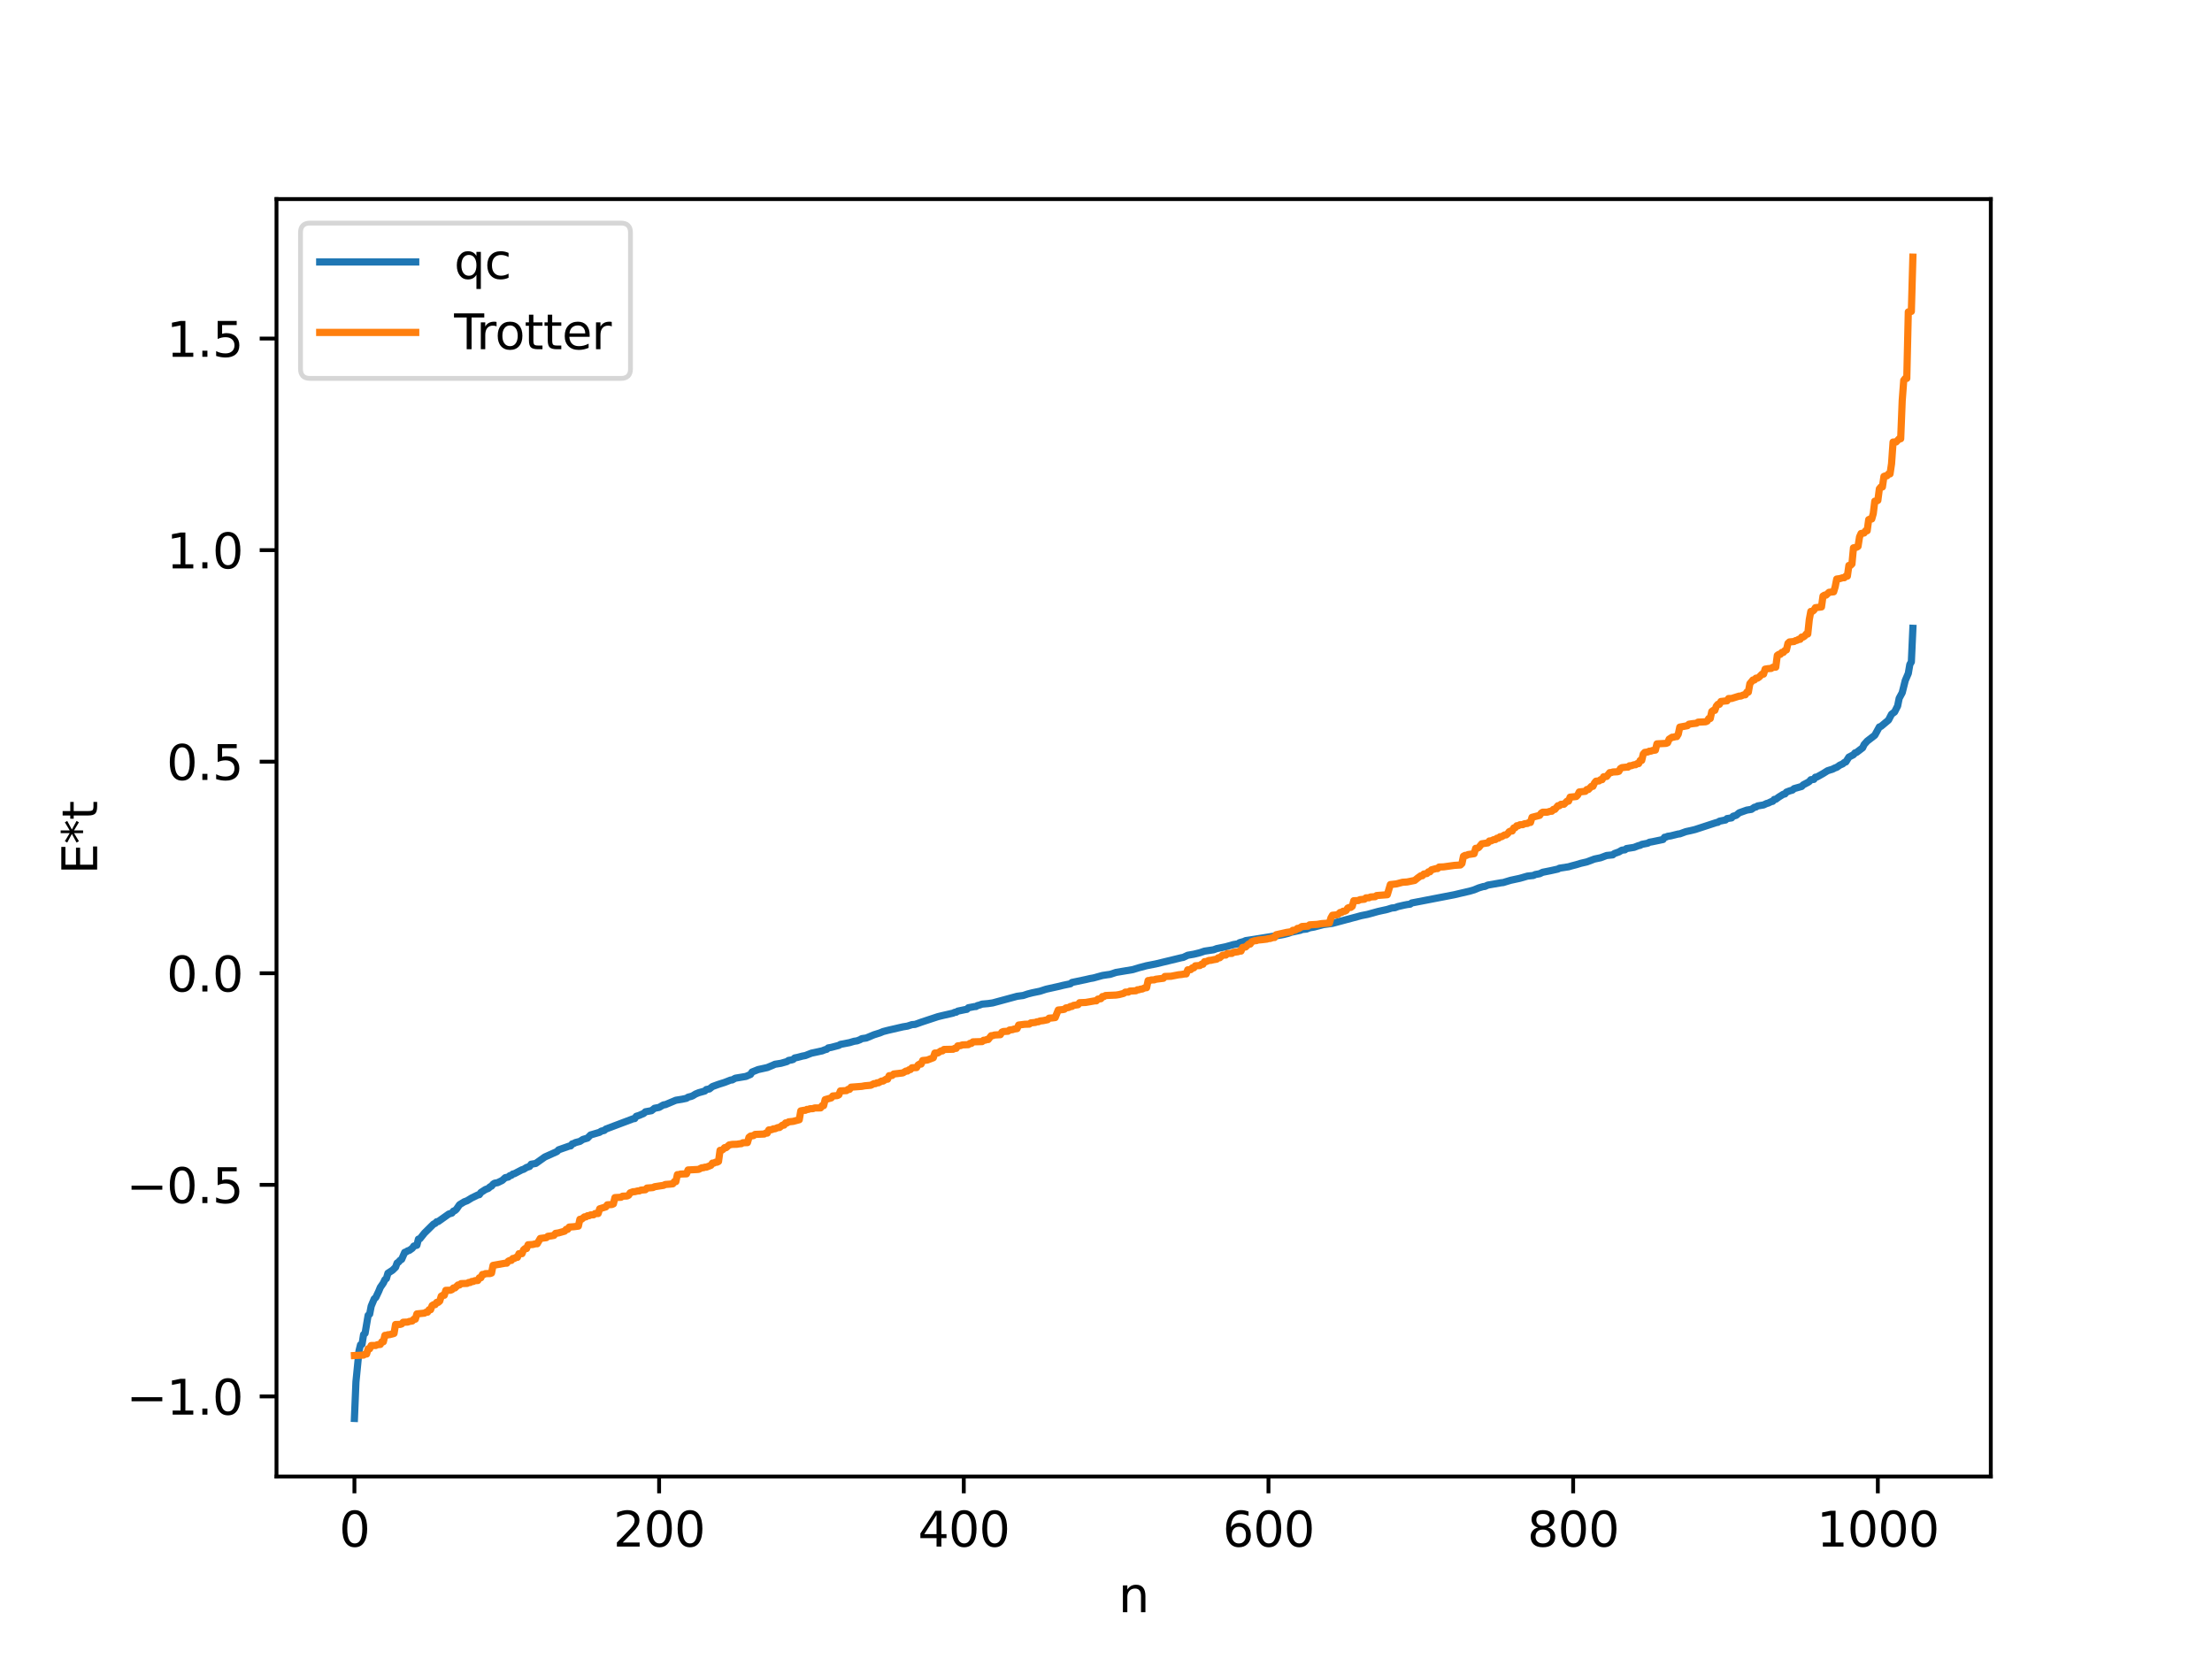 <?xml version="1.0" encoding="utf-8" standalone="no"?>
<!DOCTYPE svg PUBLIC "-//W3C//DTD SVG 1.1//EN"
  "http://www.w3.org/Graphics/SVG/1.1/DTD/svg11.dtd">
<svg xmlns:xlink="http://www.w3.org/1999/xlink" width="460.8pt" height="345.6pt" viewBox="0 0 460.8 345.6" xmlns="http://www.w3.org/2000/svg" version="1.1">
 <defs>
  <style type="text/css">*{stroke-linejoin: round; stroke-linecap: butt}</style>
 </defs>
 <g id="figure_1">
  <g id="patch_1">
   <path d="M 0 345.6 
L 460.8 345.6 
L 460.8 0 
L 0 0 
z
" style="fill: #ffffff"/>
  </g>
  <g id="axes_1">
   <g id="patch_2">
    <path d="M 57.6 307.584 
L 414.72 307.584 
L 414.72 41.472 
L 57.6 41.472 
z
" style="fill: #ffffff"/>
   </g>
   <g id="matplotlib.axis_1">
    <g id="xtick_1">
     <g id="line2d_1">
      <defs>
       <path id="m827874ba64" d="M 0 0 
L 0 3.5 
" style="stroke: #000000; stroke-width: 0.8"/>
      </defs>
      <g>
       <use xlink:href="#m827874ba64" x="73.833" y="307.584" style="stroke: #000000; stroke-width: 0.8"/>
      </g>
     </g>
     <g id="text_1">
      <!-- 0 -->
      <g transform="translate(70.651 322.182) scale(0.1 -0.1)">
       <defs>
        <path id="DejaVuSans-30" d="M 2034 4250 
Q 1547 4250 1301 3770 
Q 1056 3291 1056 2328 
Q 1056 1369 1301 889 
Q 1547 409 2034 409 
Q 2525 409 2770 889 
Q 3016 1369 3016 2328 
Q 3016 3291 2770 3770 
Q 2525 4250 2034 4250 
z
M 2034 4750 
Q 2819 4750 3233 4129 
Q 3647 3509 3647 2328 
Q 3647 1150 3233 529 
Q 2819 -91 2034 -91 
Q 1250 -91 836 529 
Q 422 1150 422 2328 
Q 422 3509 836 4129 
Q 1250 4750 2034 4750 
z
" transform="scale(0.016)"/>
       </defs>
       <use xlink:href="#DejaVuSans-30"/>
      </g>
     </g>
    </g>
    <g id="xtick_2">
     <g id="line2d_2">
      <g>
       <use xlink:href="#m827874ba64" x="137.304" y="307.584" style="stroke: #000000; stroke-width: 0.8"/>
      </g>
     </g>
     <g id="text_2">
      <!-- 200 -->
      <g transform="translate(127.76 322.182) scale(0.1 -0.1)">
       <defs>
        <path id="DejaVuSans-32" d="M 1228 531 
L 3431 531 
L 3431 0 
L 469 0 
L 469 531 
Q 828 903 1448 1529 
Q 2069 2156 2228 2338 
Q 2531 2678 2651 2914 
Q 2772 3150 2772 3378 
Q 2772 3750 2511 3984 
Q 2250 4219 1831 4219 
Q 1534 4219 1204 4116 
Q 875 4013 500 3803 
L 500 4441 
Q 881 4594 1212 4672 
Q 1544 4750 1819 4750 
Q 2544 4750 2975 4387 
Q 3406 4025 3406 3419 
Q 3406 3131 3298 2873 
Q 3191 2616 2906 2266 
Q 2828 2175 2409 1742 
Q 1991 1309 1228 531 
z
" transform="scale(0.016)"/>
       </defs>
       <use xlink:href="#DejaVuSans-32"/>
       <use xlink:href="#DejaVuSans-30" x="63.623"/>
       <use xlink:href="#DejaVuSans-30" x="127.246"/>
      </g>
     </g>
    </g>
    <g id="xtick_3">
     <g id="line2d_3">
      <g>
       <use xlink:href="#m827874ba64" x="200.775" y="307.584" style="stroke: #000000; stroke-width: 0.8"/>
      </g>
     </g>
     <g id="text_3">
      <!-- 400 -->
      <g transform="translate(191.231 322.182) scale(0.1 -0.1)">
       <defs>
        <path id="DejaVuSans-34" d="M 2419 4116 
L 825 1625 
L 2419 1625 
L 2419 4116 
z
M 2253 4666 
L 3047 4666 
L 3047 1625 
L 3713 1625 
L 3713 1100 
L 3047 1100 
L 3047 0 
L 2419 0 
L 2419 1100 
L 313 1100 
L 313 1709 
L 2253 4666 
z
" transform="scale(0.016)"/>
       </defs>
       <use xlink:href="#DejaVuSans-34"/>
       <use xlink:href="#DejaVuSans-30" x="63.623"/>
       <use xlink:href="#DejaVuSans-30" x="127.246"/>
      </g>
     </g>
    </g>
    <g id="xtick_4">
     <g id="line2d_4">
      <g>
       <use xlink:href="#m827874ba64" x="264.246" y="307.584" style="stroke: #000000; stroke-width: 0.8"/>
      </g>
     </g>
     <g id="text_4">
      <!-- 600 -->
      <g transform="translate(254.702 322.182) scale(0.1 -0.1)">
       <defs>
        <path id="DejaVuSans-36" d="M 2113 2584 
Q 1688 2584 1439 2293 
Q 1191 2003 1191 1497 
Q 1191 994 1439 701 
Q 1688 409 2113 409 
Q 2538 409 2786 701 
Q 3034 994 3034 1497 
Q 3034 2003 2786 2293 
Q 2538 2584 2113 2584 
z
M 3366 4563 
L 3366 3988 
Q 3128 4100 2886 4159 
Q 2644 4219 2406 4219 
Q 1781 4219 1451 3797 
Q 1122 3375 1075 2522 
Q 1259 2794 1537 2939 
Q 1816 3084 2150 3084 
Q 2853 3084 3261 2657 
Q 3669 2231 3669 1497 
Q 3669 778 3244 343 
Q 2819 -91 2113 -91 
Q 1303 -91 875 529 
Q 447 1150 447 2328 
Q 447 3434 972 4092 
Q 1497 4750 2381 4750 
Q 2619 4750 2861 4703 
Q 3103 4656 3366 4563 
z
" transform="scale(0.016)"/>
       </defs>
       <use xlink:href="#DejaVuSans-36"/>
       <use xlink:href="#DejaVuSans-30" x="63.623"/>
       <use xlink:href="#DejaVuSans-30" x="127.246"/>
      </g>
     </g>
    </g>
    <g id="xtick_5">
     <g id="line2d_5">
      <g>
       <use xlink:href="#m827874ba64" x="327.717" y="307.584" style="stroke: #000000; stroke-width: 0.8"/>
      </g>
     </g>
     <g id="text_5">
      <!-- 800 -->
      <g transform="translate(318.173 322.182) scale(0.1 -0.1)">
       <defs>
        <path id="DejaVuSans-38" d="M 2034 2216 
Q 1584 2216 1326 1975 
Q 1069 1734 1069 1313 
Q 1069 891 1326 650 
Q 1584 409 2034 409 
Q 2484 409 2743 651 
Q 3003 894 3003 1313 
Q 3003 1734 2745 1975 
Q 2488 2216 2034 2216 
z
M 1403 2484 
Q 997 2584 770 2862 
Q 544 3141 544 3541 
Q 544 4100 942 4425 
Q 1341 4750 2034 4750 
Q 2731 4750 3128 4425 
Q 3525 4100 3525 3541 
Q 3525 3141 3298 2862 
Q 3072 2584 2669 2484 
Q 3125 2378 3379 2068 
Q 3634 1759 3634 1313 
Q 3634 634 3220 271 
Q 2806 -91 2034 -91 
Q 1263 -91 848 271 
Q 434 634 434 1313 
Q 434 1759 690 2068 
Q 947 2378 1403 2484 
z
M 1172 3481 
Q 1172 3119 1398 2916 
Q 1625 2713 2034 2713 
Q 2441 2713 2670 2916 
Q 2900 3119 2900 3481 
Q 2900 3844 2670 4047 
Q 2441 4250 2034 4250 
Q 1625 4250 1398 4047 
Q 1172 3844 1172 3481 
z
" transform="scale(0.016)"/>
       </defs>
       <use xlink:href="#DejaVuSans-38"/>
       <use xlink:href="#DejaVuSans-30" x="63.623"/>
       <use xlink:href="#DejaVuSans-30" x="127.246"/>
      </g>
     </g>
    </g>
    <g id="xtick_6">
     <g id="line2d_6">
      <g>
       <use xlink:href="#m827874ba64" x="391.188" y="307.584" style="stroke: #000000; stroke-width: 0.8"/>
      </g>
     </g>
     <g id="text_6">
      <!-- 1000 -->
      <g transform="translate(378.463 322.182) scale(0.1 -0.1)">
       <defs>
        <path id="DejaVuSans-31" d="M 794 531 
L 1825 531 
L 1825 4091 
L 703 3866 
L 703 4441 
L 1819 4666 
L 2450 4666 
L 2450 531 
L 3481 531 
L 3481 0 
L 794 0 
L 794 531 
z
" transform="scale(0.016)"/>
       </defs>
       <use xlink:href="#DejaVuSans-31"/>
       <use xlink:href="#DejaVuSans-30" x="63.623"/>
       <use xlink:href="#DejaVuSans-30" x="127.246"/>
       <use xlink:href="#DejaVuSans-30" x="190.869"/>
      </g>
     </g>
    </g>
    <g id="text_7">
     <!-- n -->
     <g transform="translate(232.991 335.861) scale(0.1 -0.1)">
      <defs>
       <path id="DejaVuSans-6e" d="M 3513 2113 
L 3513 0 
L 2938 0 
L 2938 2094 
Q 2938 2591 2744 2837 
Q 2550 3084 2163 3084 
Q 1697 3084 1428 2787 
Q 1159 2491 1159 1978 
L 1159 0 
L 581 0 
L 581 3500 
L 1159 3500 
L 1159 2956 
Q 1366 3272 1645 3428 
Q 1925 3584 2291 3584 
Q 2894 3584 3203 3211 
Q 3513 2838 3513 2113 
z
" transform="scale(0.016)"/>
      </defs>
      <use xlink:href="#DejaVuSans-6e"/>
     </g>
    </g>
   </g>
   <g id="matplotlib.axis_2">
    <g id="ytick_1">
     <g id="line2d_7">
      <defs>
       <path id="mc374557d09" d="M 0 0 
L -3.5 0 
" style="stroke: #000000; stroke-width: 0.8"/>
      </defs>
      <g>
       <use xlink:href="#mc374557d09" x="57.6" y="290.896" style="stroke: #000000; stroke-width: 0.8"/>
      </g>
     </g>
     <g id="text_8">
      <!-- −1.0 -->
      <g transform="translate(26.317 294.695) scale(0.1 -0.1)">
       <defs>
        <path id="DejaVuSans-2212" d="M 678 2272 
L 4684 2272 
L 4684 1741 
L 678 1741 
L 678 2272 
z
" transform="scale(0.016)"/>
        <path id="DejaVuSans-2e" d="M 684 794 
L 1344 794 
L 1344 0 
L 684 0 
L 684 794 
z
" transform="scale(0.016)"/>
       </defs>
       <use xlink:href="#DejaVuSans-2212"/>
       <use xlink:href="#DejaVuSans-31" x="83.789"/>
       <use xlink:href="#DejaVuSans-2e" x="147.412"/>
       <use xlink:href="#DejaVuSans-30" x="179.199"/>
      </g>
     </g>
    </g>
    <g id="ytick_2">
     <g id="line2d_8">
      <g>
       <use xlink:href="#mc374557d09" x="57.6" y="246.822" style="stroke: #000000; stroke-width: 0.8"/>
      </g>
     </g>
     <g id="text_9">
      <!-- −0.5 -->
      <g transform="translate(26.317 250.622) scale(0.1 -0.1)">
       <defs>
        <path id="DejaVuSans-35" d="M 691 4666 
L 3169 4666 
L 3169 4134 
L 1269 4134 
L 1269 2991 
Q 1406 3038 1543 3061 
Q 1681 3084 1819 3084 
Q 2600 3084 3056 2656 
Q 3513 2228 3513 1497 
Q 3513 744 3044 326 
Q 2575 -91 1722 -91 
Q 1428 -91 1123 -41 
Q 819 9 494 109 
L 494 744 
Q 775 591 1075 516 
Q 1375 441 1709 441 
Q 2250 441 2565 725 
Q 2881 1009 2881 1497 
Q 2881 1984 2565 2268 
Q 2250 2553 1709 2553 
Q 1456 2553 1204 2497 
Q 953 2441 691 2322 
L 691 4666 
z
" transform="scale(0.016)"/>
       </defs>
       <use xlink:href="#DejaVuSans-2212"/>
       <use xlink:href="#DejaVuSans-30" x="83.789"/>
       <use xlink:href="#DejaVuSans-2e" x="147.412"/>
       <use xlink:href="#DejaVuSans-35" x="179.199"/>
      </g>
     </g>
    </g>
    <g id="ytick_3">
     <g id="line2d_9">
      <g>
       <use xlink:href="#mc374557d09" x="57.6" y="202.749" style="stroke: #000000; stroke-width: 0.8"/>
      </g>
     </g>
     <g id="text_10">
      <!-- 0.0 -->
      <g transform="translate(34.697 206.548) scale(0.1 -0.1)">
       <use xlink:href="#DejaVuSans-30"/>
       <use xlink:href="#DejaVuSans-2e" x="63.623"/>
       <use xlink:href="#DejaVuSans-30" x="95.41"/>
      </g>
     </g>
    </g>
    <g id="ytick_4">
     <g id="line2d_10">
      <g>
       <use xlink:href="#mc374557d09" x="57.6" y="158.676" style="stroke: #000000; stroke-width: 0.8"/>
      </g>
     </g>
     <g id="text_11">
      <!-- 0.5 -->
      <g transform="translate(34.697 162.475) scale(0.1 -0.1)">
       <use xlink:href="#DejaVuSans-30"/>
       <use xlink:href="#DejaVuSans-2e" x="63.623"/>
       <use xlink:href="#DejaVuSans-35" x="95.41"/>
      </g>
     </g>
    </g>
    <g id="ytick_5">
     <g id="line2d_11">
      <g>
       <use xlink:href="#mc374557d09" x="57.6" y="114.602" style="stroke: #000000; stroke-width: 0.8"/>
      </g>
     </g>
     <g id="text_12">
      <!-- 1.0 -->
      <g transform="translate(34.697 118.401) scale(0.1 -0.1)">
       <use xlink:href="#DejaVuSans-31"/>
       <use xlink:href="#DejaVuSans-2e" x="63.623"/>
       <use xlink:href="#DejaVuSans-30" x="95.41"/>
      </g>
     </g>
    </g>
    <g id="ytick_6">
     <g id="line2d_12">
      <g>
       <use xlink:href="#mc374557d09" x="57.6" y="70.529" style="stroke: #000000; stroke-width: 0.8"/>
      </g>
     </g>
     <g id="text_13">
      <!-- 1.5 -->
      <g transform="translate(34.697 74.328) scale(0.1 -0.1)">
       <use xlink:href="#DejaVuSans-31"/>
       <use xlink:href="#DejaVuSans-2e" x="63.623"/>
       <use xlink:href="#DejaVuSans-35" x="95.41"/>
      </g>
     </g>
    </g>
    <g id="text_14">
     <!-- E*t -->
     <g transform="translate(20.238 182.148) rotate(-90) scale(0.1 -0.1)">
      <defs>
       <path id="DejaVuSans-45" d="M 628 4666 
L 3578 4666 
L 3578 4134 
L 1259 4134 
L 1259 2753 
L 3481 2753 
L 3481 2222 
L 1259 2222 
L 1259 531 
L 3634 531 
L 3634 0 
L 628 0 
L 628 4666 
z
" transform="scale(0.016)"/>
       <path id="DejaVuSans-2a" d="M 3009 3897 
L 1888 3291 
L 3009 2681 
L 2828 2375 
L 1778 3009 
L 1778 1831 
L 1422 1831 
L 1422 3009 
L 372 2375 
L 191 2681 
L 1313 3291 
L 191 3897 
L 372 4206 
L 1422 3572 
L 1422 4750 
L 1778 4750 
L 1778 3572 
L 2828 4206 
L 3009 3897 
z
" transform="scale(0.016)"/>
       <path id="DejaVuSans-74" d="M 1172 4494 
L 1172 3500 
L 2356 3500 
L 2356 3053 
L 1172 3053 
L 1172 1153 
Q 1172 725 1289 603 
Q 1406 481 1766 481 
L 2356 481 
L 2356 0 
L 1766 0 
Q 1100 0 847 248 
Q 594 497 594 1153 
L 594 3053 
L 172 3053 
L 172 3500 
L 594 3500 
L 594 4494 
L 1172 4494 
z
" transform="scale(0.016)"/>
      </defs>
      <use xlink:href="#DejaVuSans-45"/>
      <use xlink:href="#DejaVuSans-2a" x="63.184"/>
      <use xlink:href="#DejaVuSans-74" x="113.184"/>
     </g>
    </g>
   </g>
   <g id="line2d_13">
    <path d="M 73.833 295.488 
L 74.15 287.873 
L 74.785 281.437 
L 75.102 280.142 
L 75.42 280.026 
L 75.737 278.019 
L 76.054 277.749 
L 76.689 274.001 
L 77.006 273.758 
L 77.324 272.097 
L 77.958 270.574 
L 78.276 270.311 
L 78.91 268.965 
L 79.228 268.186 
L 79.862 267.27 
L 80.18 266.584 
L 80.497 266.337 
L 80.815 265.232 
L 81.767 264.611 
L 82.401 263.99 
L 82.719 263.119 
L 83.036 262.905 
L 83.353 262.536 
L 83.671 262.347 
L 84.305 260.885 
L 84.623 260.787 
L 84.94 260.564 
L 85.258 260.486 
L 85.892 260.032 
L 86.21 259.576 
L 86.844 259.406 
L 87.162 258.136 
L 87.479 258.051 
L 88.431 256.862 
L 90.335 254.98 
L 90.653 254.86 
L 90.97 254.512 
L 91.287 254.467 
L 93.509 252.894 
L 94.143 252.708 
L 94.461 252.296 
L 94.778 252.183 
L 95.096 251.881 
L 95.73 250.958 
L 96.682 250.373 
L 97.317 250.134 
L 98.269 249.551 
L 99.539 248.929 
L 99.856 248.872 
L 100.173 248.412 
L 101.125 247.802 
L 101.76 247.552 
L 102.077 247.23 
L 102.395 247.094 
L 102.712 246.696 
L 103.029 246.482 
L 103.664 246.371 
L 104.616 245.908 
L 105.251 245.334 
L 105.886 245.2 
L 106.203 244.913 
L 106.52 244.847 
L 106.838 244.569 
L 107.155 244.503 
L 108.742 243.677 
L 109.059 243.595 
L 109.694 243.2 
L 110.329 242.99 
L 110.646 242.531 
L 111.598 242.369 
L 113.502 241.021 
L 116.041 239.884 
L 116.358 239.533 
L 118.58 238.751 
L 118.897 238.705 
L 119.215 238.284 
L 119.532 238.216 
L 119.849 238.025 
L 120.801 237.774 
L 121.436 237.364 
L 122.388 237.084 
L 123.023 236.435 
L 124.927 235.874 
L 125.244 235.638 
L 125.879 235.488 
L 126.196 235.208 
L 131.909 233.055 
L 132.226 233.019 
L 132.543 232.544 
L 133.178 232.348 
L 134.13 231.927 
L 134.448 231.606 
L 135.082 231.491 
L 135.717 231.377 
L 136.352 230.874 
L 137.304 230.691 
L 137.939 230.322 
L 138.256 230.152 
L 138.573 230.134 
L 140.795 229.2 
L 142.064 228.994 
L 143.016 228.794 
L 143.334 228.564 
L 143.968 228.402 
L 144.286 228.281 
L 144.92 227.894 
L 145.555 227.633 
L 146.824 227.278 
L 147.142 226.965 
L 147.777 226.85 
L 148.411 226.349 
L 149.681 225.886 
L 150.95 225.485 
L 152.22 224.989 
L 152.537 224.968 
L 153.172 224.611 
L 155.393 224.238 
L 156.345 223.827 
L 156.662 223.324 
L 157.932 222.813 
L 159.836 222.393 
L 161.105 221.861 
L 161.423 221.706 
L 162.692 221.504 
L 163.962 221.139 
L 164.279 220.904 
L 164.914 220.798 
L 165.231 220.698 
L 165.548 220.395 
L 166.183 220.265 
L 167.135 220.009 
L 167.77 219.89 
L 169.039 219.392 
L 170.309 219.122 
L 170.943 218.978 
L 171.261 218.918 
L 171.896 218.662 
L 172.213 218.594 
L 172.53 218.302 
L 173.165 218.188 
L 174.752 217.772 
L 175.069 217.567 
L 176.973 217.2 
L 177.925 216.917 
L 178.56 216.822 
L 179.195 216.573 
L 179.512 216.373 
L 180.464 216.233 
L 182.051 215.567 
L 183.32 215.167 
L 183.955 214.896 
L 184.907 214.647 
L 188.081 213.913 
L 189.033 213.759 
L 189.985 213.448 
L 190.62 213.4 
L 191.254 213.178 
L 191.889 212.944 
L 195.38 211.79 
L 196.332 211.557 
L 198.553 211.049 
L 198.871 210.878 
L 199.188 210.86 
L 199.505 210.642 
L 201.092 210.309 
L 201.41 210.264 
L 201.727 209.936 
L 202.996 209.693 
L 203.314 209.676 
L 203.631 209.467 
L 203.948 209.413 
L 204.583 209.176 
L 205.853 209.061 
L 206.805 208.923 
L 211.882 207.547 
L 213.152 207.376 
L 214.104 207.058 
L 215.056 206.815 
L 216.643 206.486 
L 217.912 206.073 
L 220.768 205.437 
L 221.403 205.273 
L 222.99 204.938 
L 223.307 204.663 
L 226.163 204.063 
L 227.115 203.842 
L 227.75 203.735 
L 229.654 203.211 
L 230.606 203.063 
L 231.241 202.978 
L 232.51 202.566 
L 236.001 201.982 
L 237.271 201.593 
L 238.858 201.176 
L 240.762 200.802 
L 246.157 199.497 
L 246.474 199.45 
L 247.426 198.996 
L 248.696 198.777 
L 249.965 198.463 
L 250.917 198.141 
L 252.821 197.856 
L 253.456 197.615 
L 255.36 197.223 
L 256.947 196.773 
L 257.899 196.612 
L 258.216 196.381 
L 259.168 196.109 
L 259.486 195.951 
L 260.755 195.759 
L 266.785 194.79 
L 267.42 194.667 
L 268.372 194.43 
L 269.006 194.199 
L 270.91 193.788 
L 271.228 193.637 
L 272.18 193.54 
L 272.815 193.281 
L 273.767 193.118 
L 275.671 192.617 
L 277.575 192.352 
L 283.605 190.736 
L 284.874 190.485 
L 287.096 189.871 
L 289 189.449 
L 289.952 189.151 
L 290.586 189.092 
L 291.221 188.851 
L 292.491 188.559 
L 293.125 188.434 
L 293.76 188.354 
L 294.077 188.107 
L 302.963 186.39 
L 303.915 186.163 
L 306.137 185.647 
L 307.089 185.37 
L 308.041 184.972 
L 308.993 184.686 
L 309.31 184.667 
L 309.945 184.379 
L 312.801 183.882 
L 313.119 183.859 
L 313.753 183.664 
L 314.705 183.379 
L 316.61 182.968 
L 318.196 182.509 
L 319.466 182.371 
L 319.783 182.193 
L 320.735 182.012 
L 321.37 181.71 
L 322.957 181.394 
L 324.543 181.042 
L 324.861 180.861 
L 326.765 180.567 
L 327.4 180.382 
L 328.352 180.132 
L 329.304 179.844 
L 330.573 179.549 
L 332.16 178.953 
L 333.429 178.688 
L 334.699 178.212 
L 335.968 178.081 
L 336.286 177.814 
L 337.238 177.478 
L 337.872 177.102 
L 338.507 177.036 
L 338.824 176.772 
L 340.411 176.52 
L 341.363 176.15 
L 341.681 176.107 
L 341.998 175.903 
L 343.267 175.657 
L 343.585 175.458 
L 344.22 175.349 
L 346.441 174.884 
L 346.758 174.416 
L 347.076 174.377 
L 347.393 174.222 
L 348.028 174.132 
L 349.615 173.737 
L 349.932 173.709 
L 351.201 173.244 
L 352.153 173.039 
L 353.105 172.809 
L 357.548 171.357 
L 357.866 171.307 
L 358.183 171.073 
L 359.135 170.878 
L 359.453 170.825 
L 359.77 170.525 
L 360.722 170.383 
L 361.039 170.037 
L 361.674 169.853 
L 362.309 169.32 
L 363.896 168.757 
L 364.848 168.607 
L 365.482 168.166 
L 365.8 168.118 
L 366.117 167.898 
L 367.386 167.683 
L 368.021 167.383 
L 368.339 167.303 
L 368.973 166.998 
L 369.291 166.927 
L 369.608 166.53 
L 369.925 166.508 
L 370.56 166.038 
L 371.512 165.447 
L 371.829 165.399 
L 372.147 165.013 
L 372.781 164.767 
L 373.416 164.583 
L 373.734 164.285 
L 375.32 163.835 
L 375.638 163.502 
L 376.59 163.004 
L 376.907 162.803 
L 377.224 162.43 
L 377.859 162.362 
L 378.177 161.9 
L 378.494 161.869 
L 379.763 161.155 
L 380.715 160.56 
L 381.35 160.355 
L 381.667 160.268 
L 382.302 159.955 
L 382.62 159.852 
L 383.254 159.404 
L 383.889 159.118 
L 384.206 158.829 
L 384.524 158.726 
L 385.158 157.715 
L 386.11 157.225 
L 386.428 156.837 
L 386.745 156.747 
L 388.015 155.781 
L 388.332 155.102 
L 388.967 154.389 
L 390.236 153.412 
L 390.553 153.17 
L 391.505 151.432 
L 391.823 151.334 
L 393.41 150.01 
L 394.044 148.783 
L 394.679 148.311 
L 395.314 147.054 
L 395.631 145.469 
L 396.266 144.296 
L 396.9 141.761 
L 397.535 140.282 
L 397.853 138.419 
L 398.17 137.885 
L 398.487 130.889 
L 398.487 130.889 
" clip-path="url(#pfbb7c9a0e0)" style="fill: none; stroke: #1f77b4; stroke-width: 1.5; stroke-linecap: square"/>
   </g>
   <g id="line2d_14">
    <path d="M 73.833 282.382 
L 75.737 282.289 
L 76.054 282.068 
L 76.372 282.068 
L 76.689 280.979 
L 77.006 280.979 
L 77.324 280.295 
L 78.276 280.291 
L 78.593 280.133 
L 79.228 280.071 
L 79.545 279.512 
L 79.862 279.512 
L 80.18 278.18 
L 80.497 278.18 
L 80.815 278.036 
L 81.132 278.036 
L 82.084 277.776 
L 82.401 275.914 
L 83.353 275.905 
L 83.671 275.803 
L 83.988 275.447 
L 84.94 275.414 
L 85.258 275.282 
L 85.892 275.183 
L 86.21 274.809 
L 86.527 274.809 
L 86.844 273.713 
L 88.431 273.547 
L 88.748 273.351 
L 89.066 273.351 
L 89.383 272.836 
L 89.7 272.836 
L 90.018 271.98 
L 90.335 271.779 
L 90.653 271.779 
L 90.97 271.31 
L 91.287 271.31 
L 91.605 271.03 
L 91.922 270.01 
L 92.239 269.826 
L 92.557 269.826 
L 92.874 268.8 
L 93.826 268.781 
L 94.143 268.655 
L 94.461 268.304 
L 94.778 268.304 
L 95.413 267.683 
L 95.73 267.683 
L 96.048 267.4 
L 97.317 267.355 
L 97.634 267.163 
L 97.952 267.163 
L 98.269 266.956 
L 98.586 266.956 
L 98.904 266.787 
L 99.539 266.751 
L 99.856 266.184 
L 100.173 266.184 
L 100.491 265.497 
L 100.808 265.497 
L 101.125 265.32 
L 102.077 265.309 
L 102.395 265.201 
L 102.712 263.602 
L 105.251 263.145 
L 105.568 263.145 
L 105.886 262.725 
L 106.203 262.571 
L 106.52 262.571 
L 106.838 262.16 
L 107.155 262.16 
L 107.472 261.932 
L 107.79 261.932 
L 108.107 261.164 
L 108.742 261.162 
L 109.059 260.381 
L 109.377 260.099 
L 109.694 260.099 
L 110.011 259.309 
L 110.963 259.255 
L 111.598 259.093 
L 111.915 259.093 
L 112.55 257.992 
L 113.82 257.827 
L 114.137 257.542 
L 114.772 257.468 
L 115.406 257.352 
L 115.724 256.932 
L 116.358 256.837 
L 117.628 256.476 
L 117.945 256.093 
L 118.262 256.093 
L 118.58 255.618 
L 119.532 255.549 
L 120.484 255.425 
L 120.801 254.005 
L 121.119 254.005 
L 121.753 253.493 
L 122.071 253.493 
L 122.388 253.261 
L 122.705 253.261 
L 123.023 253.09 
L 123.658 253.064 
L 123.975 252.797 
L 124.61 252.796 
L 124.927 251.812 
L 126.196 251.425 
L 126.514 250.987 
L 127.466 250.923 
L 127.783 250.788 
L 128.1 249.482 
L 129.37 249.41 
L 129.687 249.186 
L 130.639 249.147 
L 130.957 248.986 
L 131.274 248.488 
L 131.909 248.25 
L 132.226 248.25 
L 132.861 248.091 
L 133.178 248.091 
L 133.496 247.924 
L 134.448 247.846 
L 134.765 247.498 
L 136.034 247.394 
L 136.352 247.219 
L 138.256 246.926 
L 138.573 246.752 
L 139.525 246.678 
L 140.16 246.611 
L 140.477 246.157 
L 140.795 246.157 
L 141.112 244.698 
L 141.429 244.698 
L 141.747 244.578 
L 143.016 244.531 
L 143.334 243.724 
L 145.238 243.628 
L 145.555 243.596 
L 146.19 243.269 
L 146.507 243.269 
L 146.824 243.144 
L 147.142 243.144 
L 148.094 242.764 
L 148.411 242.296 
L 148.729 242.296 
L 149.046 242.11 
L 149.363 242.11 
L 149.681 241.952 
L 149.998 239.636 
L 150.315 239.636 
L 150.633 239.436 
L 150.95 239.076 
L 151.267 239.076 
L 151.902 238.512 
L 152.537 238.397 
L 153.489 238.37 
L 154.124 238.269 
L 154.441 238.247 
L 154.758 238.053 
L 155.71 238.024 
L 156.028 236.921 
L 156.345 236.671 
L 156.98 236.56 
L 157.297 236.318 
L 159.201 236.239 
L 159.519 236.044 
L 159.836 236.044 
L 160.153 235.387 
L 160.788 235.326 
L 161.105 235.156 
L 161.423 235.156 
L 162.058 234.886 
L 162.375 234.886 
L 163.01 234.384 
L 163.327 234.384 
L 163.644 233.927 
L 163.962 233.927 
L 164.279 233.703 
L 165.231 233.601 
L 166.5 233.263 
L 166.818 231.417 
L 167.453 231.298 
L 167.77 231.298 
L 168.087 231.109 
L 168.405 231.109 
L 168.722 230.972 
L 169.357 230.955 
L 169.674 230.813 
L 170.943 230.796 
L 171.261 230.33 
L 171.578 230.33 
L 171.896 229.071 
L 173.165 228.715 
L 173.482 228.31 
L 174.434 228.234 
L 174.752 228.064 
L 175.069 227.256 
L 176.339 227.196 
L 176.656 226.937 
L 176.973 226.937 
L 177.291 226.475 
L 179.512 226.309 
L 180.147 226.191 
L 181.416 226.077 
L 182.051 225.746 
L 182.368 225.746 
L 182.686 225.57 
L 183.003 225.57 
L 183.638 225.209 
L 183.955 225.209 
L 184.59 224.811 
L 184.907 224.811 
L 185.224 224.091 
L 185.859 224.04 
L 186.177 223.733 
L 187.129 223.625 
L 188.081 223.507 
L 188.715 223.123 
L 189.033 223.123 
L 189.35 222.861 
L 189.667 222.806 
L 189.985 222.434 
L 190.937 222.396 
L 191.254 221.859 
L 191.572 221.663 
L 191.889 221.663 
L 192.206 220.926 
L 193.158 220.832 
L 194.428 220.349 
L 194.745 219.369 
L 195.38 219.348 
L 196.015 218.924 
L 196.332 218.924 
L 196.649 218.62 
L 198.553 218.576 
L 198.871 218.392 
L 199.188 218.392 
L 199.505 217.88 
L 200.14 217.813 
L 200.458 217.672 
L 201.727 217.62 
L 202.044 217.361 
L 202.362 217.361 
L 202.679 217.039 
L 204.583 216.983 
L 204.9 216.704 
L 205.218 216.704 
L 205.535 216.556 
L 205.853 216.556 
L 206.487 215.756 
L 206.805 215.756 
L 207.122 215.616 
L 208.391 215.541 
L 208.709 215.015 
L 209.026 214.883 
L 209.978 214.825 
L 210.296 214.571 
L 210.93 214.496 
L 211.248 214.375 
L 211.882 214.279 
L 212.2 213.536 
L 213.469 213.374 
L 214.421 213.342 
L 214.739 213.086 
L 215.691 212.989 
L 216.008 212.852 
L 216.325 212.852 
L 216.643 212.691 
L 217.277 212.624 
L 218.229 212.428 
L 218.547 212.102 
L 219.181 212.057 
L 219.816 211.978 
L 220.451 210.406 
L 221.403 210.315 
L 221.72 210.251 
L 222.038 209.974 
L 222.672 209.874 
L 222.99 209.664 
L 223.307 209.664 
L 223.624 209.442 
L 224.577 209.301 
L 224.894 208.883 
L 226.163 208.829 
L 228.067 208.494 
L 228.385 208.494 
L 228.702 208.135 
L 229.337 208.049 
L 229.654 207.603 
L 229.972 207.603 
L 230.289 207.387 
L 232.51 207.287 
L 233.145 207.184 
L 234.097 206.939 
L 234.415 206.679 
L 235.049 206.674 
L 235.367 206.462 
L 236.636 206.393 
L 236.953 206.189 
L 237.271 206.189 
L 237.588 206.05 
L 237.905 206.05 
L 238.54 205.756 
L 238.858 205.756 
L 239.175 204.27 
L 239.492 204.27 
L 239.81 204.14 
L 240.444 204.129 
L 240.762 203.994 
L 241.396 203.912 
L 242.348 203.793 
L 242.666 203.415 
L 243.935 203.373 
L 245.522 203.065 
L 246.157 203.001 
L 246.791 202.883 
L 247.109 202.883 
L 247.426 202.034 
L 248.061 201.987 
L 248.378 201.623 
L 248.696 201.623 
L 249.013 201.195 
L 249.965 201.14 
L 250.282 200.872 
L 250.6 200.872 
L 250.917 200.334 
L 251.234 200.334 
L 251.869 200.065 
L 252.186 200.065 
L 252.821 199.922 
L 253.456 199.813 
L 253.773 199.524 
L 254.091 199.524 
L 254.725 198.964 
L 255.36 198.956 
L 255.677 198.632 
L 256.629 198.609 
L 256.947 198.39 
L 257.899 198.263 
L 258.216 198.128 
L 258.534 198.128 
L 258.851 197.367 
L 259.486 197.273 
L 260.12 196.665 
L 260.438 196.665 
L 260.755 196.172 
L 261.39 195.962 
L 261.707 195.962 
L 262.024 195.835 
L 262.977 195.743 
L 263.929 195.631 
L 264.246 195.512 
L 264.563 195.512 
L 265.198 195.303 
L 265.515 195.303 
L 265.833 194.726 
L 268.054 194.229 
L 269.006 194.095 
L 269.324 193.796 
L 269.641 193.796 
L 269.958 193.68 
L 270.276 193.404 
L 270.593 193.404 
L 271.228 193.009 
L 272.497 192.936 
L 272.815 192.66 
L 274.401 192.564 
L 275.353 192.401 
L 276.94 192.294 
L 277.258 191.216 
L 277.575 190.664 
L 278.527 190.573 
L 278.844 190.394 
L 279.162 190.085 
L 279.479 190.085 
L 279.796 189.824 
L 280.114 189.824 
L 280.431 189.671 
L 280.748 189.176 
L 281.066 189.035 
L 281.383 189.035 
L 281.7 188.795 
L 282.018 187.636 
L 282.97 187.602 
L 283.287 187.414 
L 284.239 187.325 
L 284.557 187.037 
L 285.191 187.024 
L 285.509 186.853 
L 286.461 186.8 
L 286.778 186.557 
L 289 186.387 
L 289.634 184.272 
L 290.904 184.132 
L 292.173 183.793 
L 293.125 183.732 
L 294.712 183.409 
L 295.347 182.892 
L 295.981 182.439 
L 296.299 182.439 
L 296.616 182.074 
L 297.251 181.971 
L 297.568 181.615 
L 297.886 181.615 
L 298.203 181.201 
L 299.155 180.942 
L 299.472 180.942 
L 299.79 180.618 
L 300.742 180.584 
L 301.377 180.493 
L 302.963 180.273 
L 304.233 180.191 
L 304.55 179.881 
L 304.867 178.363 
L 305.185 178.195 
L 305.502 178.195 
L 305.82 178.021 
L 306.454 177.93 
L 307.089 177.836 
L 307.406 176.721 
L 307.724 176.721 
L 308.041 176.56 
L 308.676 175.781 
L 309.945 175.591 
L 310.262 175.192 
L 310.58 175.192 
L 311.215 174.894 
L 311.532 174.894 
L 311.849 174.613 
L 312.167 174.613 
L 312.484 174.303 
L 312.801 174.303 
L 313.436 173.93 
L 313.753 173.93 
L 314.071 173.674 
L 314.388 173.257 
L 314.705 173.112 
L 315.023 173.112 
L 315.34 172.479 
L 315.658 172.417 
L 315.975 172.017 
L 316.292 172.017 
L 316.61 171.811 
L 317.244 171.787 
L 317.562 171.598 
L 318.196 171.538 
L 318.514 171.33 
L 318.831 171.33 
L 319.148 170.261 
L 320.735 169.857 
L 321.053 169.399 
L 321.37 169.197 
L 322.322 169.19 
L 322.957 168.995 
L 323.274 168.995 
L 323.591 168.613 
L 323.909 168.613 
L 324.543 167.848 
L 324.861 167.848 
L 325.178 167.547 
L 325.813 167.537 
L 326.448 166.895 
L 326.765 166.895 
L 327.082 166.059 
L 328.034 165.966 
L 328.352 165.93 
L 328.669 165.622 
L 328.986 164.978 
L 330.256 164.844 
L 330.573 164.469 
L 330.891 164.469 
L 331.525 163.806 
L 331.843 163.806 
L 332.16 163.113 
L 332.477 162.734 
L 333.112 162.678 
L 333.429 162.417 
L 333.747 162.417 
L 334.064 161.814 
L 334.699 161.749 
L 335.334 160.953 
L 335.651 160.953 
L 335.968 160.823 
L 336.92 160.774 
L 337.238 160.683 
L 337.555 160.111 
L 337.872 159.913 
L 338.824 159.809 
L 339.142 159.809 
L 339.459 159.529 
L 339.777 159.529 
L 340.411 159.31 
L 340.729 159.31 
L 341.046 159.076 
L 341.363 159.076 
L 341.681 158.412 
L 341.998 158.412 
L 342.315 157.088 
L 342.633 156.735 
L 343.267 156.651 
L 343.585 156.483 
L 343.902 156.483 
L 344.22 156.348 
L 344.854 156.258 
L 345.172 154.96 
L 347.076 154.859 
L 347.393 154.737 
L 347.71 153.981 
L 348.345 153.571 
L 348.662 153.571 
L 348.98 153.45 
L 349.297 153.45 
L 349.615 152.938 
L 349.932 151.47 
L 351.519 151.178 
L 351.836 150.867 
L 352.471 150.766 
L 353.423 150.658 
L 353.74 150.437 
L 355.327 150.359 
L 355.644 150.21 
L 355.962 149.681 
L 356.279 149.681 
L 356.596 148.214 
L 356.914 147.98 
L 357.231 147.98 
L 357.548 147.095 
L 357.866 146.722 
L 358.183 146.722 
L 358.5 146.131 
L 359.453 146.023 
L 359.77 146.001 
L 360.087 145.521 
L 360.722 145.509 
L 362.309 145.007 
L 362.626 145.007 
L 363.261 144.74 
L 363.578 144.74 
L 363.896 144.184 
L 364.213 144.184 
L 364.53 142.419 
L 365.165 141.654 
L 365.482 141.654 
L 365.8 141.274 
L 366.117 141.274 
L 366.434 141.065 
L 367.069 140.431 
L 367.386 140.431 
L 367.704 139.396 
L 368.339 139.291 
L 368.973 139.245 
L 369.291 139.013 
L 369.925 138.98 
L 370.243 136.538 
L 370.56 136.312 
L 370.877 136.312 
L 371.195 135.909 
L 371.512 135.909 
L 371.829 135.513 
L 372.147 135.395 
L 372.464 134.021 
L 372.781 133.727 
L 373.734 133.64 
L 374.051 133.449 
L 374.368 133.394 
L 374.686 133.185 
L 375.003 133.185 
L 375.32 132.708 
L 375.638 132.708 
L 375.955 132.494 
L 376.272 132.074 
L 376.59 132.074 
L 376.907 129.076 
L 377.224 127.367 
L 377.542 127.367 
L 377.859 127.123 
L 378.177 126.595 
L 379.446 126.436 
L 379.763 124.169 
L 380.081 123.978 
L 380.398 123.978 
L 381.033 123.385 
L 381.985 123.287 
L 382.302 122.236 
L 382.62 120.625 
L 383.254 120.541 
L 383.889 120.35 
L 384.206 120.35 
L 384.524 120.023 
L 384.841 120.023 
L 385.158 117.788 
L 385.476 117.788 
L 385.793 117.484 
L 386.11 114.122 
L 386.745 114.012 
L 387.062 113.819 
L 387.38 111.834 
L 387.697 111.132 
L 388.332 111.034 
L 388.649 110.568 
L 388.967 110.568 
L 389.284 108.245 
L 389.601 108.111 
L 389.919 108.111 
L 390.236 106.99 
L 390.553 104.403 
L 390.871 104.403 
L 391.188 104.249 
L 391.505 101.83 
L 391.823 101.446 
L 392.14 101.446 
L 392.458 99.245 
L 392.775 99.121 
L 393.092 99.121 
L 393.41 98.721 
L 393.727 98.721 
L 394.044 96.603 
L 394.362 92.087 
L 394.996 92.07 
L 395.631 91.401 
L 395.948 91.401 
L 396.266 83.45 
L 396.583 79.227 
L 396.9 78.829 
L 397.218 78.829 
L 397.535 64.97 
L 398.17 64.876 
L 398.487 53.568 
L 398.487 53.568 
" clip-path="url(#pfbb7c9a0e0)" style="fill: none; stroke: #ff7f0e; stroke-width: 1.5; stroke-linecap: square"/>
   </g>
   <g id="patch_3">
    <path d="M 57.6 307.584 
L 57.6 41.472 
" style="fill: none; stroke: #000000; stroke-width: 0.8; stroke-linejoin: miter; stroke-linecap: square"/>
   </g>
   <g id="patch_4">
    <path d="M 414.72 307.584 
L 414.72 41.472 
" style="fill: none; stroke: #000000; stroke-width: 0.8; stroke-linejoin: miter; stroke-linecap: square"/>
   </g>
   <g id="patch_5">
    <path d="M 57.6 307.584 
L 414.72 307.584 
" style="fill: none; stroke: #000000; stroke-width: 0.8; stroke-linejoin: miter; stroke-linecap: square"/>
   </g>
   <g id="patch_6">
    <path d="M 57.6 41.472 
L 414.72 41.472 
" style="fill: none; stroke: #000000; stroke-width: 0.8; stroke-linejoin: miter; stroke-linecap: square"/>
   </g>
   <g id="legend_1">
    <g id="patch_7">
     <path d="M 64.6 78.828 
L 129.342 78.828 
Q 131.342 78.828 131.342 76.828 
L 131.342 48.472 
Q 131.342 46.472 129.342 46.472 
L 64.6 46.472 
Q 62.6 46.472 62.6 48.472 
L 62.6 76.828 
Q 62.6 78.828 64.6 78.828 
z
" style="fill: #ffffff; opacity: 0.8; stroke: #cccccc; stroke-linejoin: miter"/>
    </g>
    <g id="line2d_15">
     <path d="M 66.6 54.57 
L 76.6 54.57 
L 86.6 54.57 
" style="fill: none; stroke: #1f77b4; stroke-width: 1.5; stroke-linecap: square"/>
    </g>
    <g id="text_15">
     <!-- qc -->
     <g transform="translate(94.6 58.07) scale(0.1 -0.1)">
      <defs>
       <path id="DejaVuSans-71" d="M 947 1747 
Q 947 1113 1208 752 
Q 1469 391 1925 391 
Q 2381 391 2643 752 
Q 2906 1113 2906 1747 
Q 2906 2381 2643 2742 
Q 2381 3103 1925 3103 
Q 1469 3103 1208 2742 
Q 947 2381 947 1747 
z
M 2906 525 
Q 2725 213 2448 61 
Q 2172 -91 1784 -91 
Q 1150 -91 751 415 
Q 353 922 353 1747 
Q 353 2572 751 3078 
Q 1150 3584 1784 3584 
Q 2172 3584 2448 3432 
Q 2725 3281 2906 2969 
L 2906 3500 
L 3481 3500 
L 3481 -1331 
L 2906 -1331 
L 2906 525 
z
" transform="scale(0.016)"/>
       <path id="DejaVuSans-63" d="M 3122 3366 
L 3122 2828 
Q 2878 2963 2633 3030 
Q 2388 3097 2138 3097 
Q 1578 3097 1268 2742 
Q 959 2388 959 1747 
Q 959 1106 1268 751 
Q 1578 397 2138 397 
Q 2388 397 2633 464 
Q 2878 531 3122 666 
L 3122 134 
Q 2881 22 2623 -34 
Q 2366 -91 2075 -91 
Q 1284 -91 818 406 
Q 353 903 353 1747 
Q 353 2603 823 3093 
Q 1294 3584 2113 3584 
Q 2378 3584 2631 3529 
Q 2884 3475 3122 3366 
z
" transform="scale(0.016)"/>
      </defs>
      <use xlink:href="#DejaVuSans-71"/>
      <use xlink:href="#DejaVuSans-63" x="63.477"/>
     </g>
    </g>
    <g id="line2d_16">
     <path d="M 66.6 69.249 
L 76.6 69.249 
L 86.6 69.249 
" style="fill: none; stroke: #ff7f0e; stroke-width: 1.5; stroke-linecap: square"/>
    </g>
    <g id="text_16">
     <!-- Trotter -->
     <g transform="translate(94.6 72.749) scale(0.1 -0.1)">
      <defs>
       <path id="DejaVuSans-54" d="M -19 4666 
L 3928 4666 
L 3928 4134 
L 2272 4134 
L 2272 0 
L 1638 0 
L 1638 4134 
L -19 4134 
L -19 4666 
z
" transform="scale(0.016)"/>
       <path id="DejaVuSans-72" d="M 2631 2963 
Q 2534 3019 2420 3045 
Q 2306 3072 2169 3072 
Q 1681 3072 1420 2755 
Q 1159 2438 1159 1844 
L 1159 0 
L 581 0 
L 581 3500 
L 1159 3500 
L 1159 2956 
Q 1341 3275 1631 3429 
Q 1922 3584 2338 3584 
Q 2397 3584 2469 3576 
Q 2541 3569 2628 3553 
L 2631 2963 
z
" transform="scale(0.016)"/>
       <path id="DejaVuSans-6f" d="M 1959 3097 
Q 1497 3097 1228 2736 
Q 959 2375 959 1747 
Q 959 1119 1226 758 
Q 1494 397 1959 397 
Q 2419 397 2687 759 
Q 2956 1122 2956 1747 
Q 2956 2369 2687 2733 
Q 2419 3097 1959 3097 
z
M 1959 3584 
Q 2709 3584 3137 3096 
Q 3566 2609 3566 1747 
Q 3566 888 3137 398 
Q 2709 -91 1959 -91 
Q 1206 -91 779 398 
Q 353 888 353 1747 
Q 353 2609 779 3096 
Q 1206 3584 1959 3584 
z
" transform="scale(0.016)"/>
       <path id="DejaVuSans-65" d="M 3597 1894 
L 3597 1613 
L 953 1613 
Q 991 1019 1311 708 
Q 1631 397 2203 397 
Q 2534 397 2845 478 
Q 3156 559 3463 722 
L 3463 178 
Q 3153 47 2828 -22 
Q 2503 -91 2169 -91 
Q 1331 -91 842 396 
Q 353 884 353 1716 
Q 353 2575 817 3079 
Q 1281 3584 2069 3584 
Q 2775 3584 3186 3129 
Q 3597 2675 3597 1894 
z
M 3022 2063 
Q 3016 2534 2758 2815 
Q 2500 3097 2075 3097 
Q 1594 3097 1305 2825 
Q 1016 2553 972 2059 
L 3022 2063 
z
" transform="scale(0.016)"/>
      </defs>
      <use xlink:href="#DejaVuSans-54"/>
      <use xlink:href="#DejaVuSans-72" x="46.334"/>
      <use xlink:href="#DejaVuSans-6f" x="85.197"/>
      <use xlink:href="#DejaVuSans-74" x="146.379"/>
      <use xlink:href="#DejaVuSans-74" x="185.588"/>
      <use xlink:href="#DejaVuSans-65" x="224.797"/>
      <use xlink:href="#DejaVuSans-72" x="286.32"/>
     </g>
    </g>
   </g>
  </g>
 </g>
 <defs>
  <clipPath id="pfbb7c9a0e0">
   <rect x="57.6" y="41.472" width="357.12" height="266.112"/>
  </clipPath>
 </defs>
</svg>
